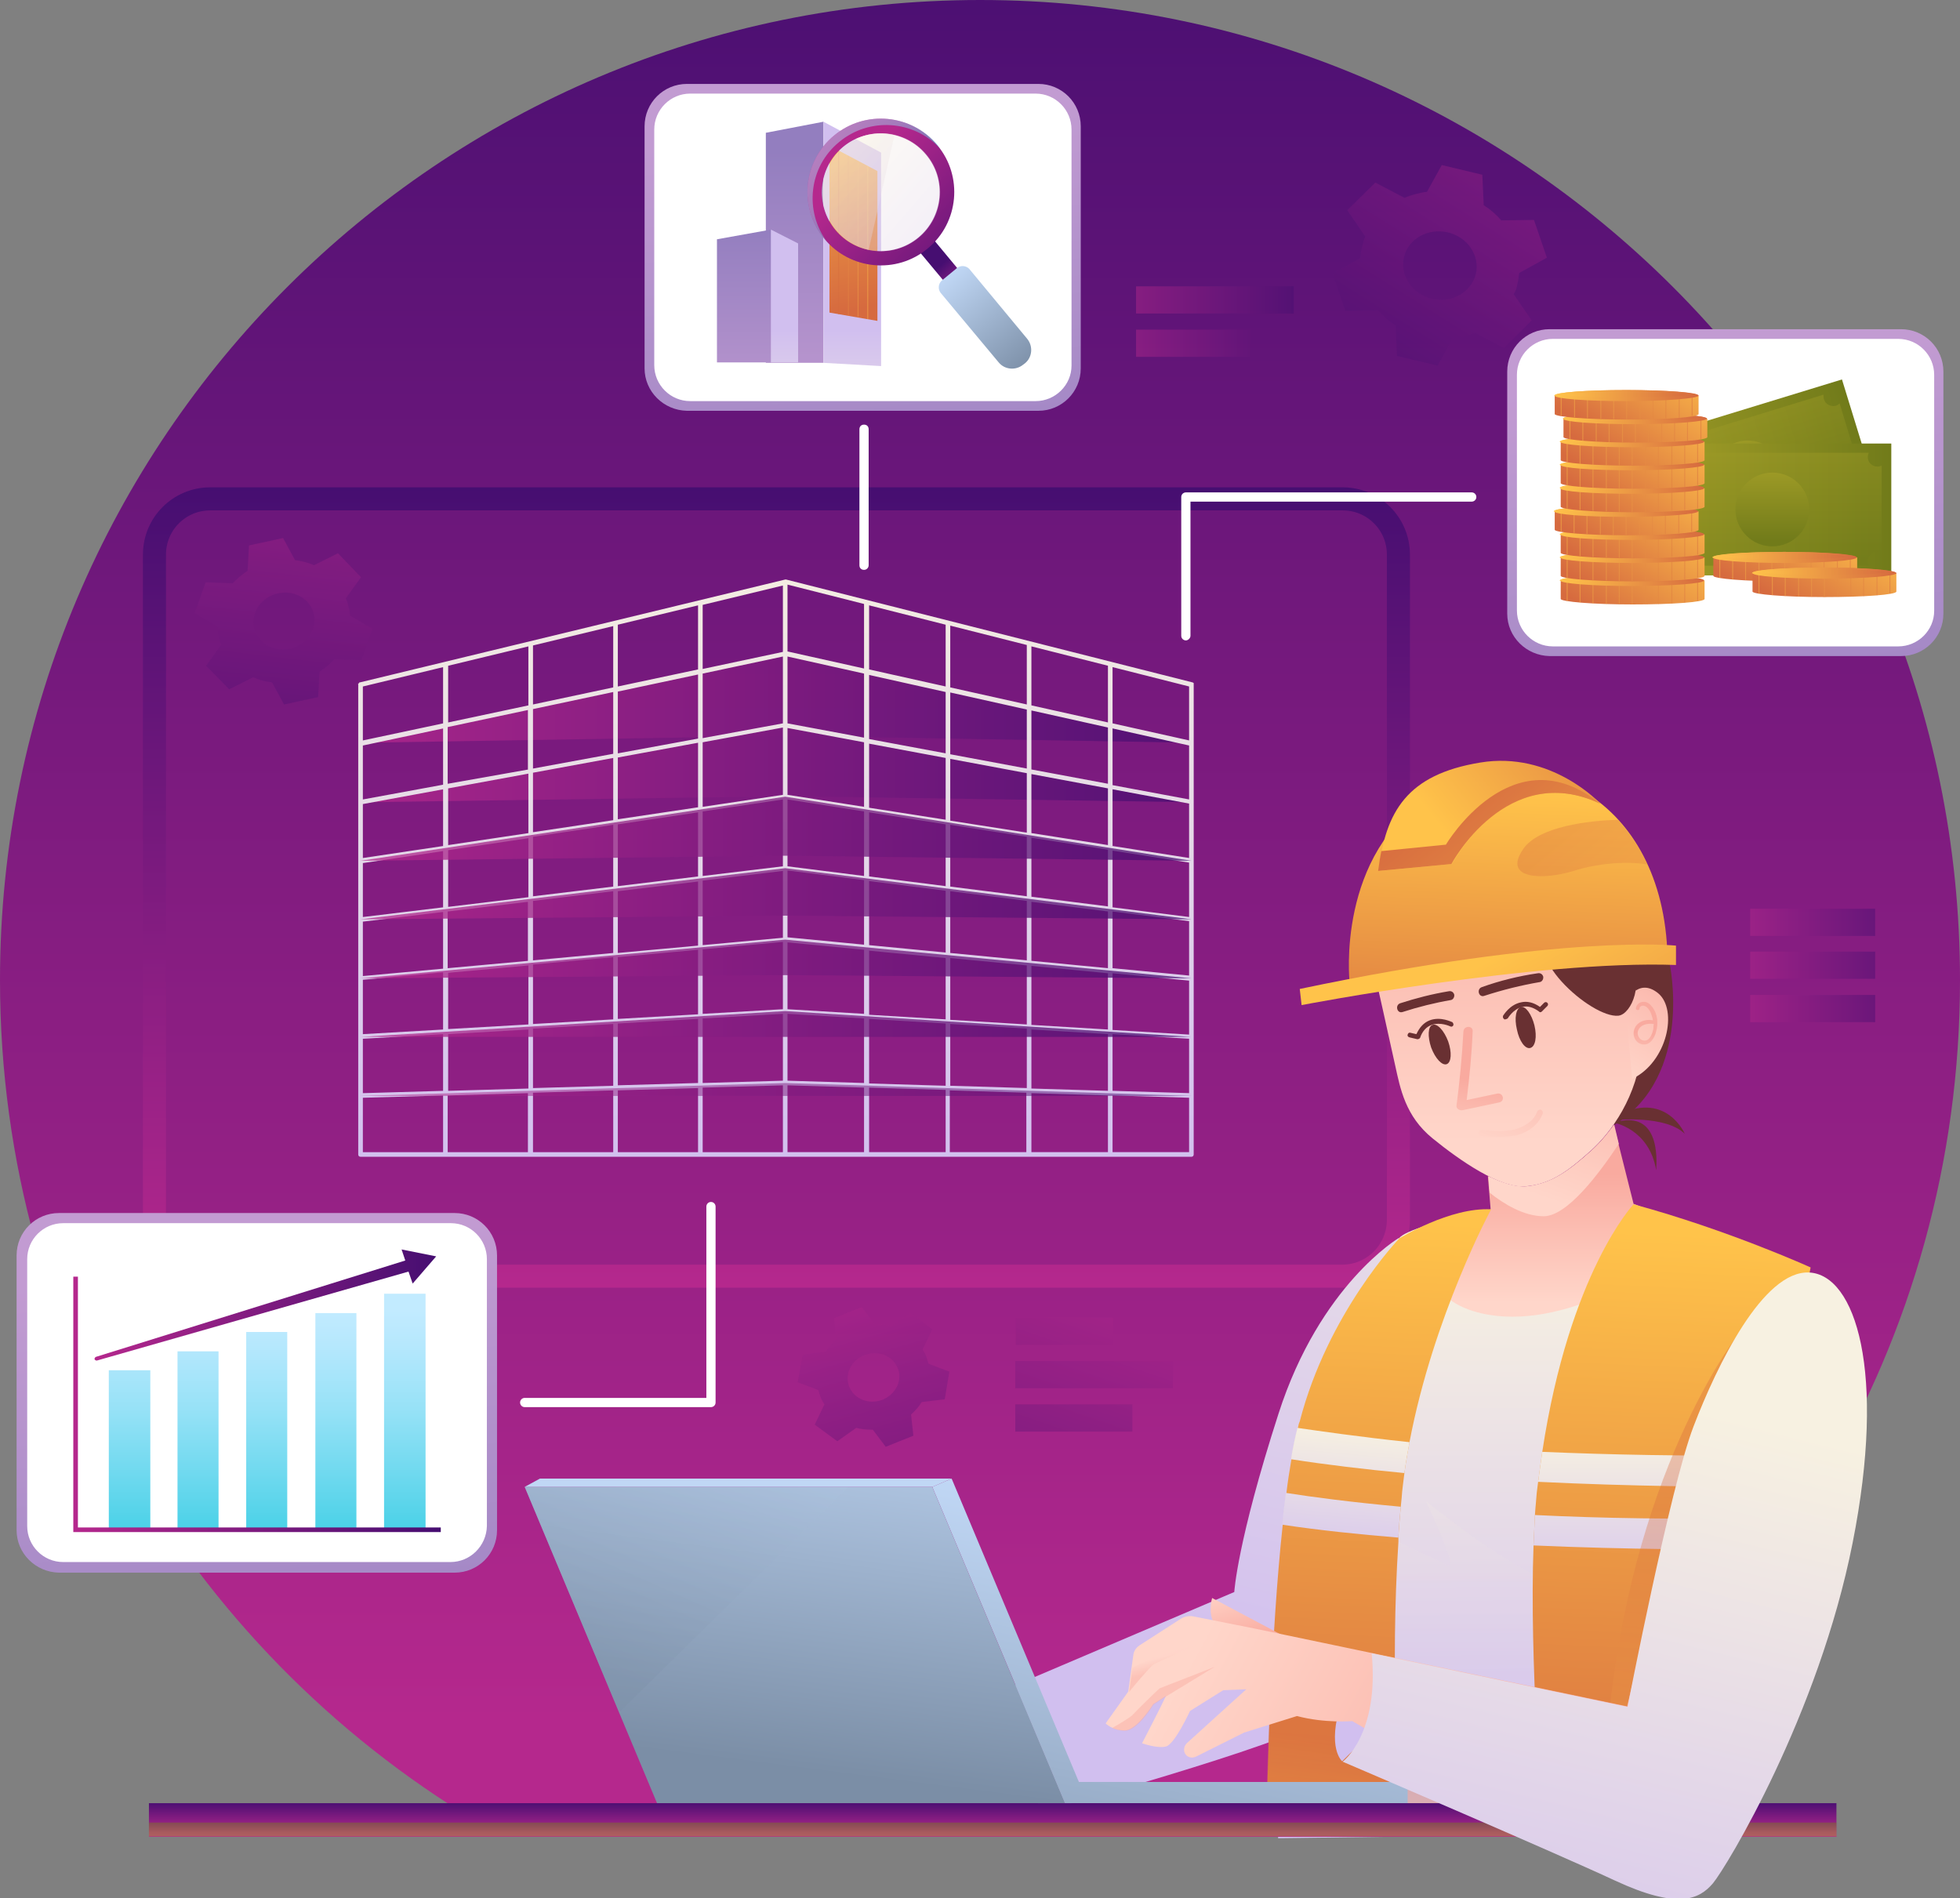 <svg enable-background="new 0 0 425.1 411.7" viewBox="0 0 425.1 411.7" xmlns="http://www.w3.org/2000/svg" xmlns:xlink="http://www.w3.org/1999/xlink"><rect x="0" y="0" width="425.1" height="411.7" fill="#808080" stroke="none"/><linearGradient id="a"><stop offset="0" stop-color="#b5288d"/><stop offset="1" stop-color="#460e71"/></linearGradient><linearGradient id="b" gradientTransform="matrix(1 0 0 -1 0 413.72)" gradientUnits="userSpaceOnUse" x1="212.565" x2="212.565" xlink:href="#a" y1="40.508" y2="437.358"/><linearGradient id="c" gradientTransform="matrix(.977 -.214 -.214 -.977 79.557 333.618)" gradientUnits="userSpaceOnUse" x1="32.028" x2="18.574" xlink:href="#a" y1="218.578" y2="179.495"/><linearGradient id="d" gradientTransform="matrix(.974 .228 .228 -.974 -228.447 540.941)" gradientUnits="userSpaceOnUse" x1="424.506" x2="408.304" xlink:href="#a" y1="618.637" y2="571.575"/><linearGradient id="e" gradientTransform="matrix(.821 -.571 -.571 -.821 138.619 44.469)" gradientUnits="userSpaceOnUse" x1="-97.502" x2="-108.964" xlink:href="#a" y1="-220.327" y2="-253.62"/><linearGradient id="f" gradientTransform="matrix(1 0 0 -1 0 413.72)" gradientUnits="userSpaceOnUse" x1="168.335" x2="168.335" xlink:href="#a" y1="134.45" y2="307.98"/><linearGradient id="g"><stop offset="0" stop-color="#f7f1e1"/><stop offset="1" stop-color="#d1bfef"/></linearGradient><linearGradient id="h" gradientTransform="matrix(1 0 0 -1 0 413.72)" gradientUnits="userSpaceOnUse" x1="295.79" x2="254.554" xlink:href="#g" y1="228.427" y2="53.009"/><linearGradient id="i" gradientTransform="matrix(1 0 0 -1 0 413.72)" gradientUnits="userSpaceOnUse" x1="334.805" x2="334.805" xlink:href="#g" y1="140.864" y2="10.792"/><linearGradient id="j" gradientTransform="matrix(1 0 0 -1 0 413.72)" gradientUnits="userSpaceOnUse" x1="331.298" x2="331.88" xlink:href="#g" y1="105" y2="38.382"/><linearGradient id="k"><stop offset="0" stop-color="#ffd6ca"/><stop offset="1" stop-color="#f9aa9f"/></linearGradient><linearGradient id="l" gradientTransform="matrix(1 0 0 -1 0 413.72)" gradientUnits="userSpaceOnUse" x1="338.898" x2="338.898" xlink:href="#k" y1="131.139" y2="159.098"/><linearGradient id="m"><stop offset="0" stop-color="#ffc34a"/><stop offset="1" stop-color="#d66a3f"/></linearGradient><linearGradient id="n" gradientTransform="matrix(1 0 0 -1 0 413.72)" gradientUnits="userSpaceOnUse" x1="301.792" x2="295.392" xlink:href="#m" y1="149.102" y2="9.471"/><linearGradient id="o" gradientTransform="matrix(1 0 0 -1 0 413.72)" gradientUnits="userSpaceOnUse" x1="299.806" x2="303.778" xlink:href="#m" y1="6.123" y2="34.192"/><linearGradient id="p" gradientTransform="matrix(1 0 0 -1 0 413.72)" gradientUnits="userSpaceOnUse" x1="334.088" x2="347.906" xlink:href="#k" y1="154.074" y2="193.056"/><linearGradient id="q" gradientTransform="matrix(1 0 0 -1 0 413.72)" gradientUnits="userSpaceOnUse" x1="364.397" x2="357.997" xlink:href="#m" y1="146.234" y2="6.596"/><linearGradient id="r" gradientTransform="matrix(1 0 0 -1 0 413.72)" gradientUnits="userSpaceOnUse" x1="293.324" x2="290.415" xlink:href="#g" y1="103.933" y2="71.35"/><linearGradient id="s" gradientTransform="matrix(1 0 0 -1 0 413.72)" gradientUnits="userSpaceOnUse" x1="359.34" x2="359.34" xlink:href="#g" y1="101.882" y2="63.152"/><linearGradient id="t" gradientTransform="matrix(1 0 0 -1 0 413.72)" gradientUnits="userSpaceOnUse" x1="292.74" x2="289.831" xlink:href="#g" y1="103.984" y2="71.403"/><linearGradient id="u" gradientTransform="matrix(1 0 0 -1 0 413.72)" gradientUnits="userSpaceOnUse" x1="357.53" x2="357.53" xlink:href="#g" y1="101.882" y2="63.152"/><linearGradient id="v" gradientTransform="matrix(1 0 0 -1 0 413.72)" gradientUnits="userSpaceOnUse" x1="353.128" x2="367.174" xlink:href="#m" y1="-9.987" y2="89.27"/><linearGradient id="w"><stop offset="0" stop-color="#c0d7f5"/><stop offset="1" stop-color="#7b8ea6"/></linearGradient><linearGradient id="x" gradientTransform="matrix(1 0 0 -1 0 413.72)" gradientUnits="userSpaceOnUse" x1="258.825" x2="236.57" xlink:href="#w" y1="82.178" y2="-29.095"/><linearGradient id="y" gradientTransform="matrix(1 0 0 -1 0 413.72)" gradientUnits="userSpaceOnUse" x1="180.589" x2="168.953" xlink:href="#w" y1="120.614" y2="30.432"/><linearGradient id="z" gradientTransform="matrix(1 0 0 -1 0 413.72)" gradientUnits="userSpaceOnUse" x1="157.713" x2="143.459" xlink:href="#w" y1="78.2" y2="-5"/><linearGradient id="A" gradientTransform="matrix(1 0 0 -1 0 413.72)" gradientUnits="userSpaceOnUse" x1="164.213" x2="131.049" xlink:href="#w" y1="125.805" y2="51.042"/><linearGradient id="B" gradientTransform="matrix(1 0 0 -1 0 413.72)" gradientUnits="userSpaceOnUse" x1="326.814" x2="326.814" xlink:href="#k" y1="165.955" y2="239.482"/><linearGradient id="C" gradientTransform="matrix(1 0 0 -1 0 413.72)" gradientUnits="userSpaceOnUse" x1="318.7" x2="321.213" xlink:href="#k" y1="161.396" y2="179.347"/><linearGradient id="D" gradientTransform="matrix(1 0 0 -1 0 413.72)" gradientUnits="userSpaceOnUse" x1="349.976" x2="366.759" xlink:href="#k" y1="180.861" y2="207.804"/><linearGradient id="E" gradientTransform="matrix(1 0 0 -1 0 413.72)" gradientUnits="userSpaceOnUse" x1="355.393" x2="356.679" xlink:href="#k" y1="180.465" y2="189.651"/><linearGradient id="F" gradientTransform="matrix(1 0 0 -1 0 413.72)" gradientUnits="userSpaceOnUse" x1="324.903" x2="337.267" xlink:href="#k" y1="163.755" y2="192.992"/><linearGradient id="G" gradientTransform="matrix(1 0 0 -1 0 413.72)" gradientUnits="userSpaceOnUse" x1="328.441" x2="325.823" xlink:href="#m" y1="241.452" y2="175.561"/><linearGradient id="H" gradientTransform="matrix(1 0 0 -1 0 413.72)" gradientUnits="userSpaceOnUse" x1="321.443" x2="362.243" xlink:href="#m" y1="204.662" y2="135.935"/><linearGradient id="I" gradientTransform="matrix(1 0 0 -1 0 413.72)" gradientUnits="userSpaceOnUse" x1="314.946" x2="360.764" xlink:href="#m" y1="231.299" y2="268.608"/><linearGradient id="J" gradientTransform="matrix(1 0 0 -1 0 413.72)" gradientUnits="userSpaceOnUse" x1="363.635" x2="312.798" xlink:href="#m" y1="183.085" y2="244.613"/><linearGradient id="K" gradientTransform="matrix(1 0 0 -1 0 413.72)" gradientUnits="userSpaceOnUse" x1="380.255" x2="334.47" xlink:href="#m" y1="182.133" y2="237.547"/><linearGradient id="L" gradientTransform="matrix(1 0 0 -1 0 413.72)" gradientUnits="userSpaceOnUse" x1="215.29" x2="215.29" xlink:href="#a" y1="16.261" y2="23.064"/><linearGradient id="M"><stop offset="0" stop-color="#a49f28"/><stop offset="1" stop-color="#717b1a"/></linearGradient><linearGradient id="N" gradientTransform="matrix(1 0 0 -1 0 413.72)" gradientUnits="userSpaceOnUse" x1="215.29" x2="215.29" xlink:href="#M" y1="15.74" y2="18.561"/><linearGradient id="O" gradientTransform="matrix(1 0 0 -1 0 413.72)" gradientUnits="userSpaceOnUse" x1="78.72" x2="258.94" xlink:href="#a" y1="262.49" y2="262.49"/><linearGradient id="P" gradientTransform="matrix(1 0 0 -1 0 413.72)" gradientUnits="userSpaceOnUse" x1="78.72" x2="258.94" xlink:href="#a" y1="248.165" y2="248.165"/><linearGradient id="Q" gradientTransform="matrix(1 0 0 -1 0 413.72)" gradientUnits="userSpaceOnUse" x1="168.33" x2="168.33" xlink:href="#g" y1="300.573" y2="158.895"/><linearGradient id="R" gradientTransform="matrix(1 0 0 -1 0 413.72)" gradientUnits="userSpaceOnUse" x1="78.22" x2="258.44" xlink:href="#a" y1="233.97" y2="233.97"/><linearGradient id="S" gradientTransform="matrix(1 0 0 -1 0 413.72)" gradientUnits="userSpaceOnUse" x1="78.22" x2="258.44" xlink:href="#a" y1="219.84" y2="219.84"/><linearGradient id="T" gradientTransform="matrix(1 0 0 -1 0 413.72)" gradientUnits="userSpaceOnUse" x1="78.22" x2="258.44" xlink:href="#a" y1="205.715" y2="205.715"/><linearGradient id="U" gradientTransform="matrix(1 0 0 -1 0 413.72)" gradientUnits="userSpaceOnUse" x1="78.22" x2="258.44" xlink:href="#a" y1="191.585" y2="191.585"/><linearGradient id="V" gradientTransform="matrix(1 0 0 -1 0 413.72)" gradientUnits="userSpaceOnUse" x1="78.22" x2="258.44" xlink:href="#a" y1="177.455" y2="177.455"/><linearGradient id="W" gradientTransform="matrix(1 0 0 -1 0 413.72)" gradientUnits="userSpaceOnUse" x1="379.58" x2="406.71" xlink:href="#a" y1="204.32" y2="204.32"/><linearGradient id="X" gradientTransform="matrix(1 0 0 -1 0 413.72)" gradientUnits="userSpaceOnUse" x1="242.216" x2="225.634" xlink:href="#a" y1="134.493" y2="85.838"/><linearGradient id="Y" gradientTransform="matrix(1 0 0 -1 0 413.72)" gradientUnits="userSpaceOnUse" x1="246.41" x2="280.66" xlink:href="#a" y1="343.99" y2="343.99"/><linearGradient id="Z"><stop offset="0" stop-color="#c29bd2"/><stop offset="1" stop-color="#937ebf"/></linearGradient><linearGradient id="aa" gradientTransform="matrix(1 0 0 -1 0 413.72)" gradientUnits="userSpaceOnUse" x1="183.469" x2="198.109" xlink:href="#Z" y1="387.278" y2="278.43"/><linearGradient id="ab" gradientTransform="matrix(1 0 0 -1 0 413.72)" gradientUnits="userSpaceOnUse" x1="172.32" x2="172.32" xlink:href="#Z" y1="319.259" y2="380.851"/><linearGradient id="ac" gradientTransform="matrix(1 0 0 -1 0 413.72)" gradientUnits="userSpaceOnUse" x1="184.82" x2="184.82" xlink:href="#g" y1="304.422" y2="342.241"/><linearGradient id="ad" gradientTransform="matrix(-1 0 0 -1 -1110.582 413.72)" gradientUnits="userSpaceOnUse" x1="-1287.273" x2="-1298.72" xlink:href="#m" y1="399.745" y2="347.165"/><linearGradient id="ae" gradientTransform="matrix(-1 0 0 -1 -1110.582 413.72)" gradientUnits="userSpaceOnUse" x1="-1298.852" x2="-1292.442" xlink:href="#m" y1="362.805" y2="362.805"/><linearGradient id="af" gradientTransform="matrix(-1 0 0 -1 -1110.582 413.72)" gradientUnits="userSpaceOnUse" x1="-1271.947" x2="-1271.947" xlink:href="#Z" y1="319.175" y2="364.542"/><linearGradient id="ag" gradientTransform="matrix(1 0 0 -1 0 413.72)" gradientUnits="userSpaceOnUse" x1="170.185" x2="170.185" xlink:href="#g" y1="304.422" y2="342.242"/><linearGradient id="ah" gradientTransform="matrix(.768 -.64 -.64 -.768 303.426 -84.199)" gradientUnits="userSpaceOnUse" x1="-166.737" x2="-166.737" xlink:href="#a" y1="-53.972" y2="-45.222"/><linearGradient id="ai" gradientTransform="matrix(.768 -.64 -.64 -.768 303.426 -84.199)" gradientUnits="userSpaceOnUse" x1="-167.824" x2="-162.909" xlink:href="#a" y1="-17.271" y2="-58.227"/><linearGradient id="aj"><stop offset="0" stop-color="#c2ebff"/><stop offset=".153" stop-color="#b6e8fd"/><stop offset=".426" stop-color="#98e2f7"/><stop offset=".785" stop-color="#66d7ed"/><stop offset="1" stop-color="#45d0e6"/></linearGradient><linearGradient id="ak" gradientTransform="matrix(.768 -.64 -.64 -.768 303.426 -84.199)" gradientUnits="userSpaceOnUse" x1="-169.189" x2="-166.304" xlink:href="#aj" y1="-5.669" y2="-29.708"/><linearGradient id="al" gradientTransform="matrix(.768 -.64 -.64 -.768 303.426 -84.199)" gradientUnits="userSpaceOnUse" x1="-166.919" x2="-166.919" xlink:href="#w" y1="-47.761" y2="-75.069"/><linearGradient id="am" gradientTransform="matrix(.768 -.64 -.64 -.768 303.426 -84.199)" gradientUnits="userSpaceOnUse" x1="-168.818" x2="-162.021" xlink:href="#g" y1="-13.222" y2="-54.707"/><linearGradient id="an" gradientTransform="matrix(.768 -.64 -.64 -.768 303.426 -84.199)" gradientUnits="userSpaceOnUse" x1="-169.592" x2="-164.572" xlink:href="#g" y1="-13.082" y2="-43.723"/><linearGradient id="ao" gradientTransform="matrix(1 0 0 -1 0 413.72)" gradientUnits="userSpaceOnUse" x1="370.559" x2="385.199" xlink:href="#Z" y1="334.07" y2="225.221"/><linearGradient id="ap" gradientTransform="matrix(.956 -.293 -.293 -.956 161.609 277.06)" gradientUnits="userSpaceOnUse" x1="232.93" x2="284.559" xlink:href="#M" y1="102.223" y2="102.223"/><linearGradient id="aq" gradientTransform="matrix(.956 -.293 -.293 -.956 161.609 277.06)" gradientUnits="userSpaceOnUse" x1="258.747" x2="258.747" xlink:href="#M" y1="118.749" y2="91.564"/><linearGradient id="ar" gradientTransform="matrix(.956 -.293 -.293 -.956 161.609 277.06)" gradientUnits="userSpaceOnUse" x1="258.741" x2="258.741" xlink:href="#M" y1="112.959" y2="95.301"/><linearGradient id="as" gradientTransform="matrix(1 0 0 -1 0 413.72)" gradientUnits="userSpaceOnUse" x1="358.56" x2="410.18" xlink:href="#M" y1="303.255" y2="303.255"/><linearGradient id="at" gradientTransform="matrix(1 0 0 -1 0 413.72)" gradientUnits="userSpaceOnUse" x1="384.38" x2="384.38" xlink:href="#M" y1="319.773" y2="292.589"/><linearGradient id="au" gradientTransform="matrix(1 0 0 -1 0 413.72)" gradientUnits="userSpaceOnUse" x1="384.37" x2="384.37" xlink:href="#M" y1="313.983" y2="296.326"/><linearGradient id="av" gradientTransform="matrix(1 0 0 -1 0 413.72)" gradientUnits="userSpaceOnUse" x1="395.856" x2="382.492" xlink:href="#m" y1="304.703" y2="283.484"/><linearGradient id="aw" gradientTransform="matrix(1 0 0 -1 0 413.72)" gradientUnits="userSpaceOnUse" x1="372.85" x2="401.38" xlink:href="#m" y1="290.25" y2="290.25"/><linearGradient id="ax" gradientTransform="matrix(1 0 0 -1 0 413.72)" gradientUnits="userSpaceOnUse" x1="371.56" x2="402.68" xlink:href="#m" y1="292.81" y2="292.81"/><linearGradient id="ay" gradientTransform="matrix(1 0 0 -1 0 413.72)" gradientUnits="userSpaceOnUse" x1="371.57" x2="402.69" xlink:href="#m" y1="293.355" y2="293.355"/><linearGradient id="az" gradientTransform="matrix(1 0 0 -1 0 413.72)" gradientUnits="userSpaceOnUse" x1="374.17" x2="400.07" xlink:href="#m" y1="293.02" y2="293.02"/><linearGradient id="aA" gradientTransform="matrix(1 0 0 -1 0 413.72)" gradientUnits="userSpaceOnUse" x1="404.447" x2="391.084" xlink:href="#m" y1="301.275" y2="280.057"/><linearGradient id="aB" gradientTransform="matrix(1 0 0 -1 0 413.72)" gradientUnits="userSpaceOnUse" x1="381.44" x2="409.97" xlink:href="#m" y1="286.825" y2="286.825"/><linearGradient id="aC" gradientTransform="matrix(1 0 0 -1 0 413.72)" gradientUnits="userSpaceOnUse" x1="380.15" x2="411.27" xlink:href="#m" y1="289.38" y2="289.38"/><linearGradient id="aD" gradientTransform="matrix(1 0 0 -1 0 413.72)" gradientUnits="userSpaceOnUse" x1="380.16" x2="411.28" xlink:href="#m" y1="289.925" y2="289.925"/><linearGradient id="aE" gradientTransform="matrix(1 0 0 -1 0 413.72)" gradientUnits="userSpaceOnUse" x1="382.76" x2="408.66" xlink:href="#m" y1="289.59" y2="289.59"/><linearGradient id="aF" gradientTransform="matrix(1 0 0 -1 0 413.72)" gradientUnits="userSpaceOnUse" x1="362.767" x2="349.403" xlink:href="#m" y1="299.683" y2="278.465"/><linearGradient id="aG" gradientTransform="matrix(1 0 0 -1 0 413.72)" gradientUnits="userSpaceOnUse" x1="339.76" x2="368.29" xlink:href="#m" y1="285.23" y2="285.23"/><linearGradient id="aH" gradientTransform="matrix(1 0 0 -1 0 413.72)" gradientUnits="userSpaceOnUse" x1="338.47" x2="369.59" xlink:href="#m" y1="287.79" y2="287.79"/><linearGradient id="aI" gradientTransform="matrix(1 0 0 -1 0 413.72)" gradientUnits="userSpaceOnUse" x1="338.48" x2="369.6" xlink:href="#m" y1="288.335" y2="288.335"/><linearGradient id="aJ" gradientTransform="matrix(1 0 0 -1 0 413.72)" gradientUnits="userSpaceOnUse" x1="341.08" x2="366.98" xlink:href="#m" y1="288" y2="288"/><linearGradient id="aK" gradientTransform="matrix(1 0 0 -1 0 413.72)" gradientUnits="userSpaceOnUse" x1="362.766" x2="349.402" xlink:href="#m" y1="304.702" y2="283.484"/><linearGradient id="aL" gradientTransform="matrix(1 0 0 -1 0 413.72)" gradientUnits="userSpaceOnUse" x1="339.76" x2="368.29" xlink:href="#m" y1="290.25" y2="290.25"/><linearGradient id="aM" gradientTransform="matrix(1 0 0 -1 0 413.72)" gradientUnits="userSpaceOnUse" x1="338.47" x2="369.59" xlink:href="#m" y1="292.81" y2="292.81"/><linearGradient id="aN" gradientTransform="matrix(1 0 0 -1 0 413.72)" gradientUnits="userSpaceOnUse" x1="338.48" x2="369.6" xlink:href="#m" y1="293.355" y2="293.355"/><linearGradient id="aO" gradientTransform="matrix(1 0 0 -1 0 413.72)" gradientUnits="userSpaceOnUse" x1="341.08" x2="366.98" xlink:href="#m" y1="293.02" y2="293.02"/><linearGradient id="aP" gradientTransform="matrix(1 0 0 -1 0 413.72)" gradientUnits="userSpaceOnUse" x1="362.767" x2="349.404" xlink:href="#m" y1="309.719" y2="288.501"/><linearGradient id="aQ" gradientTransform="matrix(1 0 0 -1 0 413.72)" gradientUnits="userSpaceOnUse" x1="339.76" x2="368.29" xlink:href="#m" y1="295.27" y2="295.27"/><linearGradient id="aR" gradientTransform="matrix(1 0 0 -1 0 413.72)" gradientUnits="userSpaceOnUse" x1="338.47" x2="369.59" xlink:href="#m" y1="297.83" y2="297.83"/><linearGradient id="aS" gradientTransform="matrix(1 0 0 -1 0 413.72)" gradientUnits="userSpaceOnUse" x1="338.48" x2="369.6" xlink:href="#m" y1="298.365" y2="298.365"/><linearGradient id="aT" gradientTransform="matrix(1 0 0 -1 0 413.72)" gradientUnits="userSpaceOnUse" x1="341.08" x2="366.98" xlink:href="#m" y1="298.04" y2="298.04"/><linearGradient id="aU" gradientTransform="matrix(1 0 0 -1 0 413.72)" gradientUnits="userSpaceOnUse" x1="361.464" x2="348.101" xlink:href="#m" y1="314.74" y2="293.522"/><linearGradient id="aV" gradientTransform="matrix(1 0 0 -1 0 413.72)" gradientUnits="userSpaceOnUse" x1="338.46" x2="366.99" xlink:href="#m" y1="300.29" y2="300.29"/><linearGradient id="aW" gradientTransform="matrix(1 0 0 -1 0 413.72)" gradientUnits="userSpaceOnUse" x1="337.17" x2="368.29" xlink:href="#m" y1="302.85" y2="302.85"/><linearGradient id="aX" gradientTransform="matrix(1 0 0 -1 0 413.72)" gradientUnits="userSpaceOnUse" x1="337.18" x2="368.3" xlink:href="#m" y1="303.385" y2="303.385"/><linearGradient id="aY" gradientTransform="matrix(1 0 0 -1 0 413.72)" gradientUnits="userSpaceOnUse" x1="339.78" x2="365.68" xlink:href="#m" y1="303.05" y2="303.05"/><linearGradient id="aZ" gradientTransform="matrix(1 0 0 -1 0 413.72)" gradientUnits="userSpaceOnUse" x1="362.768" x2="349.404" xlink:href="#m" y1="319.756" y2="298.537"/><linearGradient id="a0" gradientTransform="matrix(1 0 0 -1 0 413.72)" gradientUnits="userSpaceOnUse" x1="339.76" x2="368.29" xlink:href="#m" y1="305.3" y2="305.3"/><linearGradient id="a1" gradientTransform="matrix(1 0 0 -1 0 413.72)" gradientUnits="userSpaceOnUse" x1="338.47" x2="369.59" xlink:href="#m" y1="307.86" y2="307.86"/><linearGradient id="a2" gradientTransform="matrix(1 0 0 -1 0 413.72)" gradientUnits="userSpaceOnUse" x1="338.48" x2="369.6" xlink:href="#m" y1="308.405" y2="308.405"/><linearGradient id="a3" gradientTransform="matrix(1 0 0 -1 0 413.72)" gradientUnits="userSpaceOnUse" x1="341.08" x2="366.98" xlink:href="#m" y1="308.07" y2="308.07"/><linearGradient id="a4" gradientTransform="matrix(1 0 0 -1 0 413.72)" gradientUnits="userSpaceOnUse" x1="362.767" x2="349.403" xlink:href="#m" y1="324.774" y2="303.556"/><linearGradient id="a5" gradientTransform="matrix(1 0 0 -1 0 413.72)" gradientUnits="userSpaceOnUse" x1="339.76" x2="368.29" xlink:href="#m" y1="310.325" y2="310.325"/><linearGradient id="a6" gradientTransform="matrix(1 0 0 -1 0 413.72)" gradientUnits="userSpaceOnUse" x1="338.47" x2="369.59" xlink:href="#m" y1="312.88" y2="312.88"/><linearGradient id="a7" gradientTransform="matrix(1 0 0 -1 0 413.72)" gradientUnits="userSpaceOnUse" x1="338.48" x2="369.6" xlink:href="#m" y1="313.425" y2="313.425"/><linearGradient id="a8" gradientTransform="matrix(1 0 0 -1 0 413.72)" gradientUnits="userSpaceOnUse" x1="341.08" x2="366.98" xlink:href="#m" y1="313.09" y2="313.09"/><linearGradient id="a9" gradientTransform="matrix(1 0 0 -1 0 413.72)" gradientUnits="userSpaceOnUse" x1="362.766" x2="349.402" xlink:href="#m" y1="329.793" y2="308.575"/><linearGradient id="ba" gradientTransform="matrix(1 0 0 -1 0 413.72)" gradientUnits="userSpaceOnUse" x1="339.76" x2="368.29" xlink:href="#m" y1="315.34" y2="315.34"/><linearGradient id="bb" gradientTransform="matrix(1 0 0 -1 0 413.72)" gradientUnits="userSpaceOnUse" x1="338.47" x2="369.59" xlink:href="#m" y1="317.9" y2="317.9"/><linearGradient id="bc" gradientTransform="matrix(1 0 0 -1 0 413.72)" gradientUnits="userSpaceOnUse" x1="338.48" x2="369.6" xlink:href="#m" y1="318.445" y2="318.445"/><linearGradient id="bd" gradientTransform="matrix(1 0 0 -1 0 413.72)" gradientUnits="userSpaceOnUse" x1="341.08" x2="366.98" xlink:href="#m" y1="318.11" y2="318.11"/><linearGradient id="be" gradientTransform="matrix(1 0 0 -1 0 413.72)" gradientUnits="userSpaceOnUse" x1="363.424" x2="350.06" xlink:href="#m" y1="334.809" y2="313.591"/><linearGradient id="bf" gradientTransform="matrix(1 0 0 -1 0 413.72)" gradientUnits="userSpaceOnUse" x1="340.42" x2="368.94" xlink:href="#m" y1="320.36" y2="320.36"/><linearGradient id="bg" gradientTransform="matrix(1 0 0 -1 0 413.72)" gradientUnits="userSpaceOnUse" x1="339.12" x2="370.24" xlink:href="#m" y1="322.92" y2="322.92"/><linearGradient id="bh" gradientTransform="matrix(1 0 0 -1 0 413.72)" gradientUnits="userSpaceOnUse" x1="339.13" x2="370.25" xlink:href="#m" y1="323.465" y2="323.465"/><linearGradient id="bi" gradientTransform="matrix(1 0 0 -1 0 413.72)" gradientUnits="userSpaceOnUse" x1="341.73" x2="367.63" xlink:href="#m" y1="323.13" y2="323.13"/><linearGradient id="bj" gradientTransform="matrix(1 0 0 -1 0 413.72)" gradientUnits="userSpaceOnUse" x1="361.545" x2="348.181" xlink:href="#m" y1="339.831" y2="318.613"/><linearGradient id="bk" gradientTransform="matrix(1 0 0 -1 0 413.72)" gradientUnits="userSpaceOnUse" x1="338.54" x2="367.07" xlink:href="#m" y1="325.38" y2="325.38"/><linearGradient id="bl" gradientTransform="matrix(1 0 0 -1 0 413.72)" gradientUnits="userSpaceOnUse" x1="337.25" x2="368.37" xlink:href="#m" y1="327.94" y2="327.94"/><linearGradient id="bm" gradientTransform="matrix(1 0 0 -1 0 413.72)" gradientUnits="userSpaceOnUse" x1="337.26" x2="368.38" xlink:href="#m" y1="328.475" y2="328.475"/><linearGradient id="bn" gradientTransform="matrix(1 0 0 -1 0 413.72)" gradientUnits="userSpaceOnUse" x1="339.86" x2="365.76" xlink:href="#m" y1="328.15" y2="328.15"/><linearGradient id="bo" gradientTransform="matrix(1 0 0 -1 0 413.72)" gradientUnits="userSpaceOnUse" x1="51.655" x2="67.812" xlink:href="#Z" y1="141.638" y2="21.512"/><linearGradient id="bp" gradientTransform="matrix(1 0 0 -1 0 413.72)" gradientUnits="userSpaceOnUse" x1="57.915" x2="57.915" xlink:href="#aj" y1="129.609" y2="80.3"/><linearGradient id="bq" gradientTransform="matrix(1 0 0 -1 0 413.72)" gradientUnits="userSpaceOnUse" x1="15.92" x2="95.55" xlink:href="#a" y1="109.155" y2="109.155"/><linearGradient id="br" gradientTransform="matrix(1 0 0 -1 0 413.72)" gradientUnits="userSpaceOnUse" x1="20.544" x2="94.59" xlink:href="#a" y1="130.757" y2="130.757"/><linearGradient id="bs" gradientTransform="matrix(1 0 0 -1 0 413.72)" gradientUnits="userSpaceOnUse" x1="268.331" x2="271.822" xlink:href="#k" y1="70.752" y2="57.661"/><linearGradient id="bt" gradientTransform="matrix(1 0 0 -1 0 413.72)" gradientUnits="userSpaceOnUse" x1="292.036" x2="294.363" xlink:href="#g" y1="68.871" y2="48.216"/><linearGradient id="bu" gradientTransform="matrix(1 0 0 -1 0 413.72)" gradientUnits="userSpaceOnUse" x1="275.252" x2="349.579" xlink:href="#k" y1="85.567" y2="45.276"/><linearGradient id="bv" gradientTransform="matrix(1 0 0 -1 0 413.72)" gradientUnits="userSpaceOnUse" x1="250.097" x2="250.857" xlink:href="#k" y1="53.877" y2="51.025"/><linearGradient id="bw" gradientTransform="matrix(1 0 0 -1 0 413.72)" gradientUnits="userSpaceOnUse" x1="360.231" x2="323.14" xlink:href="#g" y1="110.482" y2="-38.754"/><path d="m212.6 0c-117.4 0-212.6 95.2-212.6 212.6 0 78.8 42.9 147.6 106.5 184.3h212.1c63.7-36.7 106.5-105.5 106.5-184.3 0-117.4-95.1-212.6-212.5-212.6z" fill="url(#b)"/><path d="m75.6 131.7c-.1-.7-.3-1.3-.6-1.9l3.3-4.6-2.5-2.6-2.5-2.6-5.2 2.6c-1.3-.6-2.6-.9-4.1-1.1l-2.6-4.8-7.4 1.6-.3 5.5c-1.2.8-2.3 1.7-3.2 2.7l-5.9-.2-2.4 6.7 4.9 2.9c0 .6.1 1.3.3 2 .1.7.3 1.3.6 1.9l-3.3 4.6 5 5.1 5.2-2.6c1.3.6 2.6.9 4.1 1.1l2.6 4.8 7.4-1.6.3-5.5c1.2-.8 2.3-1.7 3.2-2.7l5.9.2 1.2-3.4 1.2-3.4-4.9-2.9c0-.5-.1-1.2-.3-1.8zm-12.7 9c-3.6.8-7.1-1.3-7.8-4.6s1.6-6.6 5.2-7.4 7.1 1.3 7.8 4.6-1.7 6.6-5.2 7.4z" fill="url(#c)" opacity=".35"/><path d="m329.1 61.6c.2-.8.3-1.6.4-2.4l6-3.3-1.4-4.1-1.4-4.1-7.1.1c-1.1-1.3-2.4-2.4-3.8-3.3l-.3-6.6-8.8-2.1-3.2 5.8c-1.7.2-3.4.7-4.9 1.3l-6.3-3.3-6.1 6 3.9 5.7c-.3.7-.5 1.5-.7 2.3s-.3 1.6-.4 2.4l-6 3.3 2.8 8.1 7.1-.1c1.1 1.3 2.4 2.4 3.8 3.3l.3 6.6 8.8 2.1 3.2-5.8c1.7-.2 3.4-.7 4.9-1.3l6.3 3.3 3-3 3-3-3.9-5.7c.4-.6.7-1.4.8-2.2zm-18.5 3.2c-4.3-1-7-5-6.1-9s5.2-6.4 9.5-5.4 7 5 6.1 9c-1 4-5.2 6.4-9.5 5.4z" fill="url(#d)" opacity=".35"/><path d="m200.9 294.2c-.2-.5-.5-1-.8-1.5l2.1-4.4-2.4-1.8-2.4-1.8-4.1 2.9c-1.1-.3-2.3-.4-3.6-.4l-2.8-3.7-6 2.4.5 4.6c-.9.8-1.7 1.7-2.3 2.7l-5 .6-1.1 6 4.5 1.7c.1.5.3 1.1.5 1.6s.5 1 .8 1.5l-2.1 4.4 4.9 3.6 4.1-2.9c1.1.3 2.3.4 3.6.4l2.8 3.7 6-2.4-.5-4.6c.9-.8 1.7-1.7 2.3-2.7l5-.6.5-3 .5-3-4.5-1.7c-.2-.5-.3-1-.5-1.6zm-9.5 9.4c-2.9 1.1-6.1-.1-7.2-2.8s.4-5.8 3.3-6.9 6.1.1 7.2 2.8-.4 5.7-3.3 6.9z" fill="url(#e)" opacity=".35"/><path d="m291.1 276.8h-245.5c-6.7 0-12.1-5.4-12.1-12.1v-144.4c0-6.7 5.4-12.1 12.1-12.1h245.6c6.7 0 12.1 5.4 12.1 12.1v144.4c-.1 6.7-5.5 12.1-12.2 12.1z" fill="none" stroke="url(#f)" stroke-miterlimit="10" stroke-width="5"/><path d="m303.4 268.5s-17.1 10.1-26.1 38.1c-9 27.9-9.6 38.7-9.6 38.7l-51.2 21.8 9.3 25.9s53-14.5 60.8-20.1c7.8-5.5 16.8-104.4 16.8-104.4z" fill="url(#h)"/><path d="m333.9 260.3s-27.8 4.8-30.5 8.3c-2.8 3.4-18.8 31.6-20.9 45.2-2.5 16.5-5.3 84.9-5.3 84.9l99.6-1.3 15.5-121.4-38.1-14.7z" fill="url(#i)"/><path d="m376.5 373.2-28.4 24.4-27.2.4-27.3.4-5.4-6.1-.8-1 .4-23.6.2-12.4 6.1-25.3s4.4 2.2 9.2 4.4c4.8 2.3 9.9 4.7 10.9 5.2 2 .9-4.7-13.5-4.9-14 .6.5 19.6 16 28.5 17.7 9 1.7 30 5.5 33.2 6.7 3.1 1.1 5.5 23.2 5.5 23.2z" fill="url(#j)" opacity=".45"/><path d="m354.3 261.1-4.3-17.1c-1.7 2.4-3.5 4.4-5.1 5.8-4.5 4-8.3 7-13.9 7.6-2.3.2-5.2-.7-8.3-2.3l.6 7.2c-3.4.7-7.2 1.6-10.6 2.5-2.8 6.1-5.1 15.9 6.9 19.6 17 5.2 40.3-7.7 47.6-18.2z" fill="url(#l)"/><path d="m323.4 262.3s-12.5 23.1-17.7 50.5c-.4 2.2-.8 4.4-1.1 6.7-.2 1.8-.5 3.6-.6 5.4-.1.7-.1 1.3-.2 2-.2 2.2-.4 4.5-.5 6.7v.8c-.9 13.8-.9 27.5-.6 38 .3 11.8.9 19.7.9 19.7l-15.3.2-13.5.2s.1-10.7.8-24.8c.5-11.3 1.3-24.9 2.6-36.9.2-2.4.5-4.7.8-6.9.3-2.6.7-5.1 1.1-7.4.4-2.5.9-4.8 1.4-6.8.1-.5.2-1 .4-1.4 6.1-23.6 21.6-39.7 21.6-39.7s11-6.8 19.9-6.3z" fill="url(#n)"/><path d="m331.9 391.8-11 6.1-27.3.4-5.4-6.1-13.5.2s.1-10.7.8-24.8l6.9-1.7 5.3 1.7 14.9 4.7 10.3 3.2z" fill="url(#o)" opacity=".35"/><path d="m351.1 248.1-1-4.2c-1.7 2.4-3.5 4.4-5.1 5.8-4.5 4-8.3 7-13.9 7.6-2.3.2-5.2-.7-8.3-2.2l.3 3.6c3 2.4 7.4 5.1 11.7 5.1 5.1 0 12-9.2 16.3-15.7z" fill="url(#p)"/><path d="m392.7 274.9-7.7 40.7-1.3 6.9-1.3 6.7-1.3 6.9-10.8 56.9-35.8.9s-2.8-33.6-1.9-58.6c.1-2.3.2-4.5.3-6.6.1-1.7.3-3.4.4-4.9.1-.8.2-1.6.3-2.4.3-2.3.6-4.4.9-6.5 5.9-39 19.8-53.7 19.8-53.7 20.6 5.6 38.4 13.7 38.4 13.7z" fill="url(#q)"/><path d="m305.7 312.8c-.4 2.2-.8 4.4-1.1 6.7-8.5-.8-16.9-1.8-24.6-3 .4-2.5.9-4.8 1.4-6.8 4.9.7 13 1.9 24.3 3.1z" fill="url(#r)"/><path d="m385 315.6-1.3 6.9c-11 0-29.7-.1-50.1-1.1.3-2.3.6-4.4.9-6.5 14.3.6 31.1 1 50.5.7z" fill="url(#s)"/><path d="m303.8 326.8c-.2 2.2-.4 4.5-.5 6.7-8.6-.7-17.2-1.6-25.2-2.8.2-2.4.5-4.7.8-6.9 5.7.9 14 2 24.9 3z" fill="url(#t)"/><path d="m382.4 329.2-1.3 6.9c-9.5 0-27.9 0-48.5-.9.1-2.3.2-4.5.3-6.6 14.2.7 30.7 1 49.5.6z" fill="url(#u)"/><path d="m349 393.5 13.8-.3c3.6-3.9 6.4-8.3 6.4-8.3l8.4-52.1v-44.2s-22.7 27.9-28.5 82.3c-1.2 11.1-1 18.3-.1 22.6z" fill="url(#v)" opacity=".35"/><path d="m234 386.5-27.6-65.8-4.2 1.8 28.8 68.6h74.3v-4.6z" fill="url(#x)"/><path d="m113.8 322.5h88.4l28.8 68.6h-88.5z" fill="url(#y)"/><path d="m206.4 320.7h-89.3l-3.3 1.8h88.4z" fill="url(#z)"/><path d="m134.3 371.4 49.7-48.9h-70.2z" fill="url(#A)" opacity=".35"/><path d="m350.7 242.9s10.6-1 14.7 3c0 0-3.8-8.9-13.8-4.4z" fill="#693032"/><path d="m350 243.5s7.7 1.3 9.2 10.3c-.1 0 1.8-13.7-9.2-10.3z" fill="#693032"/><path d="m362.1 208.9s5.4 24.4-12 35.1l-3.3-35.5z" fill="#693032"/><path d="m298.1 210.9s3.4 15.1 4.5 20.2c1.1 5 2.2 11 8.1 15.8s14.8 11 20.3 10.4c5.6-.5 9.4-3.6 13.9-7.6s10.3-11.9 11.2-22.5-6.1-29.7-12.6-37.8-21.1-11-26.1-10.8-11.5 2.9-14.4 7.4c-2.9 4.6-7.2 8.1-4.9 24.9z" fill="url(#B)"/><path d="m324.7 237.2c-2.2.5-4.4.9-6.6 1.4.6-4.9 1.1-9.9 1.3-14.9.1-1.3-1.9-1.3-2 0-.3 5.4-.8 10.8-1.5 16.1-.1.7.7 1.1 1.3 1 2.7-.6 5.3-1.1 8-1.7 1.3-.3.8-2.2-.5-1.9z" fill="url(#C)"/><path d="m315.4 215.7c-.2-.6-.7-.8-1.2-.7-3.6.6-7.1 1.5-10.5 2.6-1.2.4-.7 2.3.5 1.9 3.4-1.1 7-2 10.5-2.6.5-.1.8-.7.7-1.2z" fill="#693032"/><path d="m334.7 211.8c-.2-.6-.7-.8-1.2-.7-4.1.6-8.2 1.6-12.1 3-1.2.4-.7 2.3.5 1.9 4-1.3 8-2.3 12.1-3 .5-.1.8-.7.7-1.2z" fill="#693032"/><path d="m352.5 217.6s2.6-5.8 7.1-2.2c4.4 3.6 2 15-5.6 18.6z" fill="url(#D)"/><path d="m358.5 218.6c-.5-.7-1.2-1.4-2.1-1.3-.8 0-1.5.6-1.6 1.4 0 .5.8.5.8 0s.7-.7 1.1-.5c.6.2.9.7 1.2 1.2.3.6.5 1.3.6 1.9-1.5-.3-3.2.2-3.9 1.6s-.1 3.2 1.5 3.6c1.7.4 2.8-1.4 3.1-2.8.5-1.7.3-3.7-.7-5.1zm.1 4.5c-.2 1-.7 2.5-1.8 2.6-1.2.1-1.9-1.3-1.5-2.2.5-1.3 2.1-1.6 3.4-1.4-.1.3-.1.7-.1 1z" fill="url(#E)"/><path d="m353 208.3c3.9 4.3.9 11.7-2 12s-8.4-3.1-12.3-7.4-4.7-8.1-1.9-8.3c3-.3 12.3-.7 16.2 3.7z" fill="#693032"/><path d="m325.1 246.6c-1.3 0-2.6-.1-3.8-.2-.4 0-.6-.4-.6-.7s.3-.6.7-.6c2.3.2 4.7.4 7-.1 1.9-.5 4.2-1.7 5-3.9.1-.3.5-.5.8-.4s.5.5.4.8c-.8 2.3-3 4.1-5.9 4.8-1.2.1-2.4.3-3.6.3z" fill="url(#F)"/><g fill="#693032"><path d="m332.8 222.4c.6 2.5.2 4.6-.9 4.9s-2.4-1.5-2.9-4c-.6-2.5-.2-4.6.9-4.9 1-.2 2.3 1.6 2.9 4z"/><path d="m326.4 221.1c-.1 0-.2 0-.2-.1-.2-.1-.3-.4-.2-.7.1-.1 1.4-2.4 3.9-2.9 1.3-.3 2.7 0 4.1 1l.9-.9c.2-.2.5-.2.7 0s.2.5 0 .7l-1.2 1.2c-.2.2-.5.2-.6 0-1.2-.9-2.5-1.3-3.6-1-2 .4-3.2 2.5-3.2 2.5-.2.1-.4.2-.6.2z"/><path d="m310.4 227.2c.9 2.4 2.4 4 3.4 3.6s1.1-2.6.3-4.9c-.9-2.4-2.4-4-3.4-3.6-1 .3-1.1 2.5-.3 4.9z"/><path d="m315 222.6c.1 0 .1-.1.2-.2.1-.2 0-.5-.2-.7-.1 0-2.5-1.3-4.9-.4-1.3.5-2.2 1.5-2.9 3l-1.3-.3c-.3-.1-.5.1-.6.4s.1.5.4.6l1.7.4c.2 0 .5-.1.6-.3.5-1.5 1.4-2.4 2.5-2.8 1.9-.7 4 .3 4 .3.2.1.4.1.5 0z"/></g><path d="m292.7 212.9s-3-27.7 17.9-40.6c21-12.9 49.3-.2 51 33.6 0 0-55.8 5.9-68.9 7z" fill="url(#G)"/><path d="m282.3 218s50.9-9.8 81.2-8.7v-4.2s-24.4-2.6-81.6 9.4z" fill="url(#H)"/><path d="m299 188.9 15.9-1.5s12-22.6 32.2-13.1c0 0-10.6-11.5-26.1-8.9-15.8 2.6-20.5 10.6-22 23.5z" fill="url(#I)"/><path d="m313.6 183.2-14 1.4c-.3 1.4-.5 2.8-.7 4.3l15.9-1.5s12-22.6 32.2-13.1c-19-15.4-33.4 8.9-33.4 8.9z" fill="url(#J)"/><path d="m341.3 188.9c4.9-1.6 11.5-2.2 16-1.4-1.7-3.7-3.9-6.9-6.4-9.7-6.2.2-17.1 1.4-20.5 6.3-4.8 6.9 4.8 6.7 10.9 4.8z" fill="url(#K)" opacity=".35"/><path d="m32.3 391.1h366v7.3h-366z" fill="url(#L)"/><path d="m32.3 395.3h366v3h-366z" fill="url(#N)" opacity=".45"/><path d="m258.9 161.1-88.1-1.5-92.1 1.5 92.1-19.7z" fill="url(#O)" opacity=".75"/><path d="m258.9 174-88.1-1.3-92.1 1.3 92.1-16.9z" fill="url(#P)" opacity=".75"/><path d="m258.9 148.5v-.1-.1s0-.1 0-.1 0-.1-.1-.1 0 0-.1-.1h-.1l-88.1-22.3s0 0-.1 0 0 0 0 0 0 0-.1 0l-92.2 22.3h-.1s-.1 0-.1.1c0 0-.1.1-.1.1s0 .1-.1.1 0 .1 0 .1 0 .1 0 .1v101.9c0 .3.2.5.5.5h92.1 88.1c.3 0 .5-.2.5-.5zm-162.8 101.4h-17.4v-11.8l17.4-.5zm0-13.3-17.4.5v-11.8l17.4-1zm0-13.3-17.4 1v-11.8l17.4-1.6zm0-13.2-17.4 1.6v-11.8l17.4-2.1zm0-13.3-17.4 2.1v-11.7l17.4-2.6zm0-13.3-17.4 2.6v-11.7l17.4-3.2zm0-13.3-17.4 3.2v-11.7l17.4-3.7zm0-13.3-17.4 3.7v-11.7l17.4-4.2zm18.5 93h-17.5v-12.3l17.4-.5v12.8zm0-13.8-17.4.5v-12.3l17.4-1zm0-13.9-17.4 1v-12.2l17.4-1.6zm0-13.8-17.5 1.6v-12.3l17.4-2.1v12.8zm0-13.8-17.4 2.1v-12.3l17.4-2.6zm0-13.9-17.4 2.6v-12.3l17.4-3.2zm0-13.8-17.5 3.1v-12.3l17.4-3.7v12.9zm0-13.9-17.4 3.7v-12.3l17.4-4.2zm18.4 96.9h-17.4v-12.9l17.4-.5zm0-14.4-17.4.5v-12.9l17.4-1zm0-14.4-17.4 1v-12.9l17.4-1.6zm0-14.4-17.4 1.6v-12.9l17.4-2.1zm0-14.4-17.4 2.1v-12.9l17.4-2.6zm0-14.4-17.4 2.6v-12.9l17.4-3.2zm0-14.4-17.4 3.2v-12.9l17.4-3.7zm0-14.4-17.4 3.7v-12.8l17.4-4.2zm18.4 100.8h-17.4v-13.4l17.4-.5zm0-15-17.4.5v-13.4l17.4-1zm0-14.9-17.4 1v-13.4l17.4-1.6zm0-14.9-17.4 1.6v-13.4l17.4-2.1zm0-15-17.4 2.1v-13.4l17.4-2.6zm0-15-17.4 2.6v-13.4l17.4-3.2zm0-14.9-17.4 3.2v-13.4l17.4-3.7zm0-15-17.4 3.7v-13.4l17.4-4.2zm18.4 104.7h-17.4v-14l17.4-.5zm0-15.5-17.4.5v-14l17.4-1zm0-15.5-17.4 1v-14l17.4-1.6zm0-15.5-17.4 1.6v-14l17.4-2.1zm0-15.5-17.4 2.1v-14l17.4-2.6zm0-15.5-17.4 2.6v-14l17.4-3.2zm0-15.5-17.4 3.2v-14l17.4-3.7zm0-15.5-17.4 3.7v-13.9l17.4-4.2zm17.6 108.5h-16.6v-14.5l16.6.5zm0-15-16.6-.5v-14.5l16.6 1zm0-15-16.6-1v-14.5l16.6 1.6zm0-15-16.6-1.6v-14.5l16.6 2.1zm0-14.9-16.6-2.1v-14.5l16.6 2.6zm0-15-16.6-2.6v-14.5l16.6 3.1zm0-15-16.6-3.1v-14.5l16.6 3.7zm0-15-16.6-3.7v-14.5l16.6 4.2zm17.7 104.9h-16.6v-14l16.6.5zm0-14.4-16.6-.5v-14l16.6 1zm0-14.4-16.6-1v-13.9l16.6 1.6zm0-14.5-16.6-1.6v-13.9l16.6 2.1zm0-14.4-16.6-2.1v-13.9l16.6 2.6zm0-14.4-16.6-2.6v-13.9l16.6 3.1zm0-14.4-16.6-3.1v-13.9l16.6 3.7zm0-14.5-16.6-3.7v-13.9l16.6 4.2zm17.6 101h-16.7v-13.4l16.6.5v12.9zm0-13.9-16.6-.5v-13.4l16.6 1zm0-13.8-16.6-1v-13.4l16.6 1.6zm0-13.9-16.6-1.6v-13.4l16.6 2.1zm0-13.9-16.6-2.1v-13.4l16.6 2.6zm0-13.8-16.6-2.6v-13.4l16.6 3.1zm0-13.9-16.6-3.1v-13.4l16.6 3.7zm0-13.9-16.6-3.7v-13.4l16.6 4.2zm17.6 97.1h-16.6v-12.8l16.6.5zm0-13.3-16.6-.5v-12.8l16.6 1zm0-13.3-16.6-1v-12.8l16.6 1.6zm0-13.3-16.6-1.6v-12.8l16.6 2.1zm0-13.4-16.6-2.1v-12.8l16.6 2.6zm0-13.3-16.6-2.6v-12.8l16.6 3.1zm0-13.3-16.6-3.1v-12.8l16.6 3.7zm0-13.3-16.6-3.7v-12.8l16.6 4.2zm17.6 93.2h-16.6v-12.3l16.6.5zm0-12.8-16.6-.5v-12.3l16.6 1zm0-12.7-16.6-1v-12.3l16.6 1.6zm0-12.8-16.6-1.6v-12.3l16.6 2.1zm0-12.7-16.6-2.1v-12.3l16.6 2.6zm0-12.8-16.6-2.6v-12.3l16.6 3.1zm0-12.7-16.6-3.1v-12.3l16.6 3.7zm0-12.8-16.6-3.7v-12.2l16.6 4.2z" fill="url(#Q)"/><path d="m258.4 186.7-88.1-1.1-92.1 1.1 92.1-13.9z" fill="url(#R)" opacity=".75"/><path d="m258.4 199.4-88.1-.8-92.1.8 92.1-11.1z" fill="url(#S)" opacity=".75"/><path d="m258.4 212.2-88.1-.7-92.1.7 92.1-8.4z" fill="url(#T)" opacity=".75"/><path d="m258.4 224.9h-180.2l92.1-5.6z" fill="url(#U)" opacity=".75"/><path d="m258.4 237.7h-180.2l92.1-2.8z" fill="url(#V)" opacity=".5"/><path d="m257.2 138.9c-.5 0-1-.4-1-1v-30.1c0-.6.5-1 1-1h62c.5 0 1 .4 1 1s-.5 1-1 1h-61v29.1c0 .5-.5 1-1 1z" fill="#fff"/><path d="m187.4 123.6c-.6 0-1-.4-1-1v-29.5c0-.6.4-1 1-1s1 .4 1 1v29.5c0 .5-.4 1-1 1z" fill="#fff"/><path d="m154.2 305.2h-40.4c-.6 0-1-.5-1-1s.4-1 1-1h39.4v-41.5c0-.5.4-1 1-1s1 .5 1 1v42.5c0 .6-.5 1-1 1z" fill="#fff"/><path d="m379.6 197.1v5.9h27.1v-5.9zm0 15.2h27.1v-5.9h-27.1zm0 9.4h27.1v-5.9h-27.1z" fill="url(#W)" opacity=".45"/><path d="m241.4 285.8h-21.1v5.9h21.1zm-21.2 9.4v5.9h34.2v-5.9zm0 15.3h25.4v-5.9h-25.4z" fill="url(#X)" opacity=".45"/><path d="m246.4 62.1v5.9h34.2v-5.9zm0 15.3h24.9v-5.9h-24.9z" fill="url(#Y)" opacity=".45"/><path d="m139.8 79.9v-52.5c0-5.1 4.1-9.2 9.2-9.2h76.2c5.1 0 9.2 4.1 9.2 9.2v52.5c0 5.1-4.1 9.2-9.2 9.2h-76.2c-5.1-.1-9.2-4.2-9.2-9.2z" fill="url(#aa)"/><path d="m224.6 87h-74.9c-4.3 0-7.8-3.5-7.8-7.8v-51.1c0-4.3 3.5-7.8 7.8-7.8h74.9c4.3 0 7.8 3.5 7.8 7.8v51.2c0 4.2-3.5 7.7-7.8 7.7z" fill="#fff"/><path d="m166.1 28.8 12.5-2.4v52.3h-12.5z" fill="url(#ab)"/><path d="m191.1 33.1-12.5-6.7v52.3l12.5.7z" fill="url(#ac)"/><path d="m190.3 37.1v32.5l-10.4-1.8v-36.2z" fill="url(#ad)"/><path d="m188.3 36-.2-.1v33.3h.2zm-2.1-1.1-.2-.1v34h.2zm-4.2-2.2-.2-.1v35.6h.2zm2.1 1.1-.2-.1v34.8h.2z" fill="url(#ae)" opacity=".45"/><path d="m167.2 49.8v28.8h-11.7v-26.7z" fill="url(#af)"/><path d="m167.2 49.8v28.8h5.9v-25.8z" fill="url(#ag)"/><path d="m220.1 73.2-3.1 2.5-18.5-22.2 3.1-2.6z" fill="url(#ah)"/><path d="m180.9 29.4c-6.8 5.6-7.7 15.7-2.1 22.4 5.6 6.8 15.7 7.7 22.4 2.1 6.8-5.6 7.7-15.7 2.1-22.4-5.6-6.8-15.7-7.7-22.4-2.1zm18.3 22.1c-5.4 4.5-13.5 3.8-18-1.6s-3.8-13.5 1.6-18 13.5-3.8 18 1.6c4.6 5.4 3.8 13.5-1.6 18z" fill="url(#ai)"/><path d="m180.9 29.4c-6.8 5.6-7.7 15.7-2.1 22.4.2.2.4.4.6.7-5-6.7-4-16.3 2.6-21.7 6.5-5.4 16.1-4.8 21.9 1.4-.2-.2-.3-.5-.5-.7-5.7-6.8-15.8-7.7-22.5-2.1z" fill="url(#ak)" opacity=".45"/><path d="m222.3 78.8-.4.3c-1.6 1.3-4 1.1-5.3-.5l-12.6-15.1c-.6-.8-.5-1.9.2-2.6l3.4-2.8c.8-.6 1.9-.5 2.6.2l12.6 15.2c1.3 1.6 1.1 4-.5 5.3z" fill="url(#al)"/><circle cx="191.1" cy="41.7" fill="url(#am)" opacity=".35" r="12.8"/><path d="m182.9 31.9c-5.4 4.5-6.1 12.6-1.6 18 1.9 2.3 4.4 3.7 7.1 4.3l5.6-24.9c-3.8-.9-7.9-.1-11.1 2.6z" fill="url(#an)" opacity=".35"/><path d="m326.9 133.1v-52.5c0-5.1 4.1-9.2 9.2-9.2h76.2c5.1 0 9.2 4.1 9.2 9.2v52.5c0 5.1-4.1 9.2-9.2 9.2h-76.2c-5.1-.1-9.2-4.2-9.2-9.2z" fill="url(#ao)"/><path d="m411.7 140.2h-74.9c-4.3 0-7.8-3.5-7.8-7.8v-51.1c0-4.3 3.5-7.8 7.8-7.8h74.9c4.3 0 7.8 3.5 7.8 7.8v51.2c0 4.2-3.5 7.7-7.8 7.7z" fill="#fff"/><path d="m407.9 109.6-49.3 15.2-8.4-27.4 49.3-15.1z" fill="url(#ap)"/><path d="m398.2 88c-1.1.3-2.3-.3-2.6-1.4-.1-.3-.1-.6-.1-1l-40.1 12.3c.2.2.4.5.5.8.3 1.1-.3 2.3-1.4 2.6-.3.1-.6.1-1 .1l5.5 18.1c.2-.2.5-.4.8-.5 1.1-.3 2.3.3 2.6 1.4.1.3.1.6.1 1l40.1-12.3c-.2-.2-.4-.5-.5-.8-.3-1.1.3-2.3 1.4-2.6.3-.1.6-.1 1-.1l-5.5-18.1c-.2.2-.5.4-.8.5z" fill="url(#aq)" opacity=".45"/><path d="m386.7 101.2c1.3 4.2-1.1 8.7-5.3 10s-8.7-1.1-10-5.3 1.1-8.7 5.3-10 8.7 1.1 10 5.3z" fill="url(#ar)"/><path d="m358.6 96.2h51.6v28.6h-51.6z" fill="url(#as)"/><path d="m407.2 101.2c-1.2 0-2.1-.9-2.1-2.1 0-.3.1-.6.2-.9h-42c.1.3.2.6.2.9 0 1.2-1 2.1-2.1 2.1-.3 0-.6-.1-.9-.2v18.9c.3-.1.6-.2.9-.2 1.2 0 2.1.9 2.1 2.1 0 .3-.1.6-.2.9h42c-.1-.3-.2-.6-.2-.9 0-1.2 1-2.1 2.1-2.1.3 0 .6.1.9.2v-18.9c-.2.1-.5.2-.9.2z" fill="url(#at)" opacity=".45"/><circle cx="384.4" cy="110.5" fill="url(#au)" r="8"/><path d="m371.6 120.9v4c0 .6 7 1.2 15.6 1.2s15.6-.5 15.6-1.2v-4z" fill="url(#av)"/><path d="m381.4 125.9h.2v-5.1h-.2zm2.8.1h.2v-5.1h-.2zm-8.5-.3h.2v-4.8h-.2zm-2.8-.4h.2v-4.4h-.2zm5.6.5h.2v-4.9h-.2zm14.2.2h.2v-5h-.2zm-5.7 0c.1 0 .1 0 0 0h.2v-5.1h-.2zm14.2-5.1v4.4h.2v-4.4zm-2.8 4.8h.2v-4.8h-.2zm-2.9.2h.2v-4.9h-.2zm-5.6.1h.2v-5.1h-.2z" fill="url(#aw)" opacity=".45"/><ellipse cx="387.1" cy="120.9" fill="url(#ax)" rx="15.6" ry="1.2"/><path d="m387.1 119.9c8.3 0 15 .5 15.5 1.1v-.1c0-.6-7-1.2-15.6-1.2s-15.6.5-15.6 1.2v.1c.7-.6 7.4-1.1 15.7-1.1z" fill="url(#ay)"/><ellipse cx="387.1" cy="120.7" fill="url(#az)" opacity=".45" rx="13" ry=".6"/><path d="m380.1 124.3v4c0 .6 7 1.2 15.6 1.2s15.6-.5 15.6-1.2v-4z" fill="url(#aA)"/><path d="m390 129.4h.2v-5.1h-.2zm2.8 0h.2v-5.1h-.2zm-8.5-.3h.2v-4.8h-.2zm-2.9-.3h.2v-4.4h-.2zm5.7.5h.2v-4.9h-.2zm14.2.1h.2v-5h-.2zm-5.7.1c.1 0 .1 0 0 0h.2v-5.1h-.2zm14.2-5.2v4.4h.2v-4.4zm-2.8 4.8h.2v-4.8h-.2zm-2.9.2h.2v-4.9h-.2zm-5.6.1h.2v-5.1h-.2z" fill="url(#aB)" opacity=".45"/><ellipse cx="395.7" cy="124.3" fill="url(#aC)" rx="15.6" ry="1.2"/><path d="m395.7 123.3c8.3 0 15 .5 15.5 1.1v-.1c0-.6-7-1.2-15.6-1.2s-15.6.5-15.6 1.2v.1c.7-.6 7.4-1.1 15.7-1.1z" fill="url(#aD)"/><ellipse cx="395.7" cy="124.1" fill="url(#aE)" opacity=".45" rx="13" ry=".6"/><path d="m338.5 125.9v4c0 .6 7 1.2 15.6 1.2s15.6-.5 15.6-1.2v-4z" fill="url(#aF)"/><path d="m348.3 131h.2v-5.1h-.2zm2.8 0h.2v-5.1h-.2zm-8.5-.3h.2v-4.8h-.2zm-2.8-.3h.2v-4.4h-.2zm5.6.5h.2v-4.9h-.2zm14.2.1h.2v-5h-.2zm-5.7.1c.1 0 .1 0 0 0h.2v-5.1h-.2zm14.2-5.2v4.4h.2v-4.4zm-2.8 4.8h.2v-4.8h-.2zm-2.8.2h.2v-4.9h-.2zm-5.7.1h.2v-5.1h-.2z" fill="url(#aG)" opacity=".45"/><ellipse cx="354" cy="125.9" fill="url(#aH)" rx="15.6" ry="1.2"/><path d="m354 124.9c8.3 0 15 .5 15.5 1.1v-.1c0-.6-7-1.2-15.6-1.2s-15.6.5-15.6 1.2v.1c.7-.6 7.4-1.1 15.7-1.1z" fill="url(#aI)"/><ellipse cx="354" cy="125.7" fill="url(#aJ)" opacity=".45" rx="13" ry=".6"/><path d="m338.5 120.9v4c0 .6 7 1.2 15.6 1.2s15.6-.5 15.6-1.2v-4z" fill="url(#aK)"/><path d="m348.3 125.9h.2v-5.1h-.2zm2.8.1h.2v-5.1h-.2zm-8.5-.3h.2v-4.8h-.2zm-2.8-.4h.2v-4.4h-.2zm5.6.5h.2v-4.9h-.2zm14.2.2h.2v-5h-.2zm-5.7 0c.1 0 .1 0 0 0h.2v-5.1h-.2zm14.2-5.1v4.4h.2v-4.4zm-2.8 4.8h.2v-4.8h-.2zm-2.8.2h.2v-4.9h-.2zm-5.7.1h.2v-5.1h-.2z" fill="url(#aL)" opacity=".45"/><ellipse cx="354" cy="120.9" fill="url(#aM)" rx="15.6" ry="1.2"/><path d="m354 119.9c8.3 0 15 .5 15.5 1.1v-.1c0-.6-7-1.2-15.6-1.2s-15.6.5-15.6 1.2v.1c.7-.6 7.4-1.1 15.7-1.1z" fill="url(#aN)"/><ellipse cx="354" cy="120.7" fill="url(#aO)" opacity=".45" rx="13" ry=".6"/><path d="m338.5 115.9v4c0 .6 7 1.2 15.6 1.2s15.6-.5 15.6-1.2v-4z" fill="url(#aP)"/><path d="m348.3 120.9h.2v-5.1h-.2zm2.8.1h.2v-5.1h-.2zm-8.5-.4h.2v-4.8h-.2zm-2.8-.3h.2v-4.4h-.2zm5.6.5h.2v-4.9h-.2zm14.2.1h.2v-5h-.2zm-5.7.1c.1 0 .1 0 0 0h.2v-5.1h-.2zm14.2-5.1v4.4h.2v-4.4zm-2.8 4.8h.2v-4.8h-.2zm-2.8.1h.2v-4.9h-.2zm-5.7.2h.2v-5.1h-.2z" fill="url(#aQ)" opacity=".45"/><path d="m369.6 115.9c0 .6-7 1.2-15.6 1.2s-15.6-.5-15.6-1.2 7-1.2 15.6-1.2 15.6.5 15.6 1.2z" fill="url(#aR)"/><path d="m354 114.9c8.3 0 15 .5 15.5 1.1v-.1c0-.6-7-1.2-15.6-1.2s-15.6.5-15.6 1.2v.1c.7-.6 7.4-1.1 15.7-1.1z" fill="url(#aS)"/><ellipse cx="354" cy="115.7" fill="url(#aT)" opacity=".45" rx="13" ry=".6"/><path d="m337.2 110.9v4c0 .6 7 1.2 15.6 1.2s15.6-.5 15.6-1.2v-4z" fill="url(#aU)"/><path d="m347 115.9h.2v-5.1h-.2zm2.8.1h.2v-5.1h-.2zm-8.5-.4h.2v-4.8h-.2zm-2.8-.3h.2v-4.4h-.2zm5.6.5h.2v-4.9h-.2zm14.2.1h.2v-5h-.2zm-5.7.1c.1 0 .1 0 0 0h.2v-5.1h-.2zm14.2-5.1v4.4h.2v-4.4zm-2.8 4.7h.2v-4.8h-.2zm-2.9.2h.2v-4.9h-.2zm-5.6.2h.2v-5.1h-.2z" fill="url(#aV)" opacity=".45"/><path d="m368.3 110.9c0 .6-7 1.2-15.6 1.2s-15.6-.5-15.6-1.2 7-1.2 15.6-1.2 15.6.5 15.6 1.2z" fill="url(#aW)"/><path d="m352.7 109.9c8.3 0 15 .5 15.5 1.1v-.1c0-.6-7-1.2-15.6-1.2s-15.6.5-15.6 1.2v.1c.7-.7 7.4-1.1 15.7-1.1z" fill="url(#aX)"/><ellipse cx="352.7" cy="110.7" fill="url(#aY)" opacity=".45" rx="13" ry=".6"/><path d="m338.5 105.9v4c0 .6 7 1.2 15.6 1.2s15.6-.5 15.6-1.2v-4z" fill="url(#aZ)"/><path d="m348.3 110.9h.2v-5h-.2zm2.8.1h.2v-5.1h-.2zm-8.5-.4h.2v-4.8h-.2zm-2.8-.3h.2v-4.4h-.2zm5.6.5h.2v-4.9h-.2zm14.2.1h.2v-5h-.2zm-5.7.1c.1 0 .1 0 0 0h.2v-5.1h-.2zm14.2-5.1v4.4h.2v-4.4zm-2.8 4.7h.2v-4.8h-.2zm-2.8.2h.2v-4.9h-.2zm-5.7.2h.2v-5.1h-.2z" fill="url(#a0)" opacity=".45"/><path d="m369.6 105.9c0 .6-7 1.2-15.6 1.2s-15.6-.5-15.6-1.2 7-1.2 15.6-1.2 15.6.5 15.6 1.2z" fill="url(#a1)"/><path d="m354 104.8c8.3 0 15 .5 15.5 1.1v-.1c0-.6-7-1.2-15.6-1.2s-15.6.5-15.6 1.2v.1c.7-.6 7.4-1.1 15.7-1.1z" fill="url(#a2)"/><ellipse cx="354" cy="105.6" fill="url(#a3)" opacity=".45" rx="13" ry=".6"/><path d="m338.5 100.8v4c0 .6 7 1.2 15.6 1.2s15.6-.5 15.6-1.2v-4z" fill="url(#a4)"/><path d="m348.3 105.9h.2v-5.1h-.2zm2.8 0h.2v-5.1h-.2zm-8.5-.3h.2v-4.8h-.2zm-2.8-.3h.2v-4.4h-.2zm5.6.5h.2v-4.9h-.2zm14.2.1h.2v-5h-.2zm-5.7.1c.1 0 .1 0 0 0h.2v-5.1h-.2zm14.2-5.2v4.4h.2v-4.4zm-2.8 4.8h.2v-4.8h-.2zm-2.8.2h.2v-4.9h-.2zm-5.7.1h.2v-5.1h-.2z" fill="url(#a5)" opacity=".45"/><path d="m369.6 100.8c0 .6-7 1.2-15.6 1.2s-15.6-.5-15.6-1.2 7-1.2 15.6-1.2c8.6.1 15.6.6 15.6 1.2z" fill="url(#a6)"/><path d="m354 99.8c8.3 0 15 .5 15.5 1.1v-.1c0-.6-7-1.2-15.6-1.2s-15.6.5-15.6 1.2v.1c.7-.6 7.4-1.1 15.7-1.1z" fill="url(#a7)"/><ellipse cx="354" cy="100.6" fill="url(#a8)" opacity=".45" rx="13" ry=".6"/><path d="m338.5 95.8v4c0 .6 7 1.2 15.6 1.2s15.6-.5 15.6-1.2v-4z" fill="url(#a9)"/><path d="m348.3 100.9h.2v-5.1h-.2zm2.8 0h.2v-5.1h-.2zm-8.5-.3h.2v-4.8h-.2zm-2.8-.4h.2v-4.4h-.2zm5.6.6h.2v-4.9h-.2zm14.2.1h.2v-5h-.2zm-5.7 0c.1 0 .1 0 0 0h.2v-5.1h-.2zm14.2-5.1v4.4h.2v-4.4zm-2.8 4.8h.2v-4.8h-.2zm-2.8.2h.2v-4.9h-.2zm-5.7.1h.2v-5.1h-.2z" fill="url(#ba)" opacity=".45"/><ellipse cx="354" cy="95.8" fill="url(#bb)" rx="15.6" ry="1.2"/><path d="m354 94.8c8.3 0 15 .5 15.5 1.1v-.1c0-.6-7-1.2-15.6-1.2s-15.6.5-15.6 1.2v.1c.7-.6 7.4-1.1 15.7-1.1z" fill="url(#bc)"/><ellipse cx="354" cy="95.6" fill="url(#bd)" opacity=".45" rx="13" ry=".6"/><path d="m339.1 90.8v4c0 .6 7 1.2 15.6 1.2s15.6-.5 15.6-1.2v-4z" fill="url(#be)"/><path d="m348.9 95.9h.2v-5.1h-.2zm2.9 0h.2v-5.1h-.2zm-8.6-.3h.2v-4.8h-.2zm-2.8-.4h.2v-4.4h-.2zm5.7.5h.2v-4.9h-.2zm14.2.2h.2v-5h-.2zm-5.7 0h.2v-5.1h-.2zm14.2-5.1v4.4h.2v-4.4zm-2.9 4.8h.2v-4.8h-.2zm-2.8.1h.2v-4.9h-.2zm-5.7.2h.2v-5.1h-.2z" fill="url(#bf)" opacity=".45"/><path d="m370.2 90.8c0 .6-7 1.2-15.6 1.2s-15.6-.5-15.6-1.2 7-1.2 15.6-1.2c8.7 0 15.6.6 15.6 1.2z" fill="url(#bg)"/><path d="m354.7 89.8c8.3 0 15 .5 15.5 1.1v-.1c0-.6-7-1.2-15.6-1.2s-15.6.5-15.6 1.2v.1c.6-.6 7.4-1.1 15.7-1.1z" fill="url(#bh)"/><ellipse cx="354.7" cy="90.6" fill="url(#bi)" opacity=".45" rx="13" ry=".6"/><path d="m337.2 85.8v4c0 .6 7 1.2 15.6 1.2s15.6-.5 15.6-1.2v-4z" fill="url(#bj)"/><path d="m347.1 90.8h.2v-5.1h-.2zm2.8.1h.2v-5.1h-.2zm-8.5-.4h.2v-4.8h-.2zm-2.9-.3h.2v-4.4h-.2zm5.7.5h.2v-4.9h-.2zm14.2.1h.2v-5h-.2zm-5.7.1c.1 0 .1 0 0 0h.2v-5.1h-.2zm14.2-5.1v4.4h.2v-4.4zm-2.8 4.8h.2v-4.8h-.2zm-2.9.1h.2v-4.9h-.2zm-5.6.2h.2v-5.1h-.2z" fill="url(#bk)" opacity=".45"/><path d="m368.4 85.8c0 .6-7 1.2-15.6 1.2s-15.6-.5-15.6-1.2 7-1.2 15.6-1.2 15.6.5 15.6 1.2z" fill="url(#bl)"/><path d="m352.8 84.8c8.3 0 15 .5 15.5 1.1v-.1c0-.6-7-1.2-15.6-1.2s-15.6.5-15.6 1.2v.1c.7-.7 7.4-1.1 15.7-1.1z" fill="url(#bm)"/><ellipse cx="352.8" cy="85.6" fill="url(#bn)" opacity=".45" rx="13" ry=".6"/><path d="m3.6 331.9v-59.6c0-5.1 4.1-9.2 9.2-9.2h85.8c5.1 0 9.2 4.1 9.2 9.2v59.6c0 5.1-4.1 9.2-9.2 9.2h-85.8c-5.1-.1-9.2-4.2-9.2-9.2z" fill="url(#bo)"/><path d="m97.7 338.8h-84c-4.3 0-7.8-3.5-7.8-7.8v-57.9c0-4.3 3.5-7.8 7.8-7.8h84.1c4.3 0 7.8 3.5 7.8 7.8v57.9c-.1 4.3-3.6 7.8-7.9 7.8z" fill="#fff"/><path d="m23.6 331.8h9v-34.6h-9zm14.9 0h8.9v-38.7h-8.9zm14.9 0h8.9v-42.9h-8.9zm15 0h8.9v-47h-8.9zm14.9-51.2v51.2h9v-51.2z" fill="url(#bp)"/><path d="m95.6 332.3h-79.7v-55.4h1v54.4h78.7z" fill="url(#bq)"/><path d="m94.6 272.5-7.5-1.5.8 2.4-67.1 20.9c-.2.1-.3.3-.3.5.1.2.3.3.5.3l67.6-19.3.9 2.6z" fill="url(#br)"/><path d="m279.1 355.2-16.2-8.6s-1.2 3.8 1 6.4c2.3 2.5 15.2 2.2 15.2 2.2z" fill="url(#bs)"/><path d="m291.1 382s-3.4-2.8-.2-12.7 9-8.4 9.2-7.7c.1.7 0 11.5 0 11.5z" fill="url(#bt)"/><path d="m362.9 327.8-10 42.3-80.9-16.9-13.1-2.6c-1-.2-2 0-2.8.5l-9 5.8c-.7.5-1.2 1.2-1.3 2.1l-1.1 7.9-4.9 6.9s1.4 1.5 4.1 1.5 6.2-5.7 6.2-5.7l2.8-1.8c-.9 2-5.2 10.3-5.2 10.3s3.3 1.2 5.2.7 5.2-7.7 5.2-7.7l7.2-4.5 5-.2-5.3 4.8-7.6 6.9c-.7.7-.8 1.8-.2 2.5.5.6 1.4.8 2.2.4l10.4-5.2 11.5-3.6c6 1.6 12 1.1 12 1.1s65 37.9 71.2 37.6 10.7-9.3 20.3-37.5 13.1-44 13.1-44z" fill="url(#bu)"/><path d="m251.5 366.2c-.4.3-5.2 5-5.8 5.7-.4.5-2.9 2-4.5 2.9.7.3 1.6.6 2.8.6 2.8 0 6.2-5.7 6.2-5.7l2.8-1.8 10.5-6.4c-.1.1-11.6 4.5-12 4.7zm-1.3-5.2c.7-.4 9.6-4.4 9.6-4.4l-11 3.4-3.2 1.7-.7 5.3c-.1 0 4.6-5.6 5.3-6z" fill="url(#bv)" opacity=".45"/><path d="m297.5 358.6 55.5 11.6s9.2-47.5 14.3-60.8 15.1-33.9 25.1-33.4 16.8 21.4 9.4 58.7-27.3 70.2-30.3 73.8c-3 3.5-7.6 5.7-21.2-.6-13.5-6.3-59.1-25.8-59.1-25.8s8-5.9 6.3-23.5z" fill="url(#bw)"/></svg>